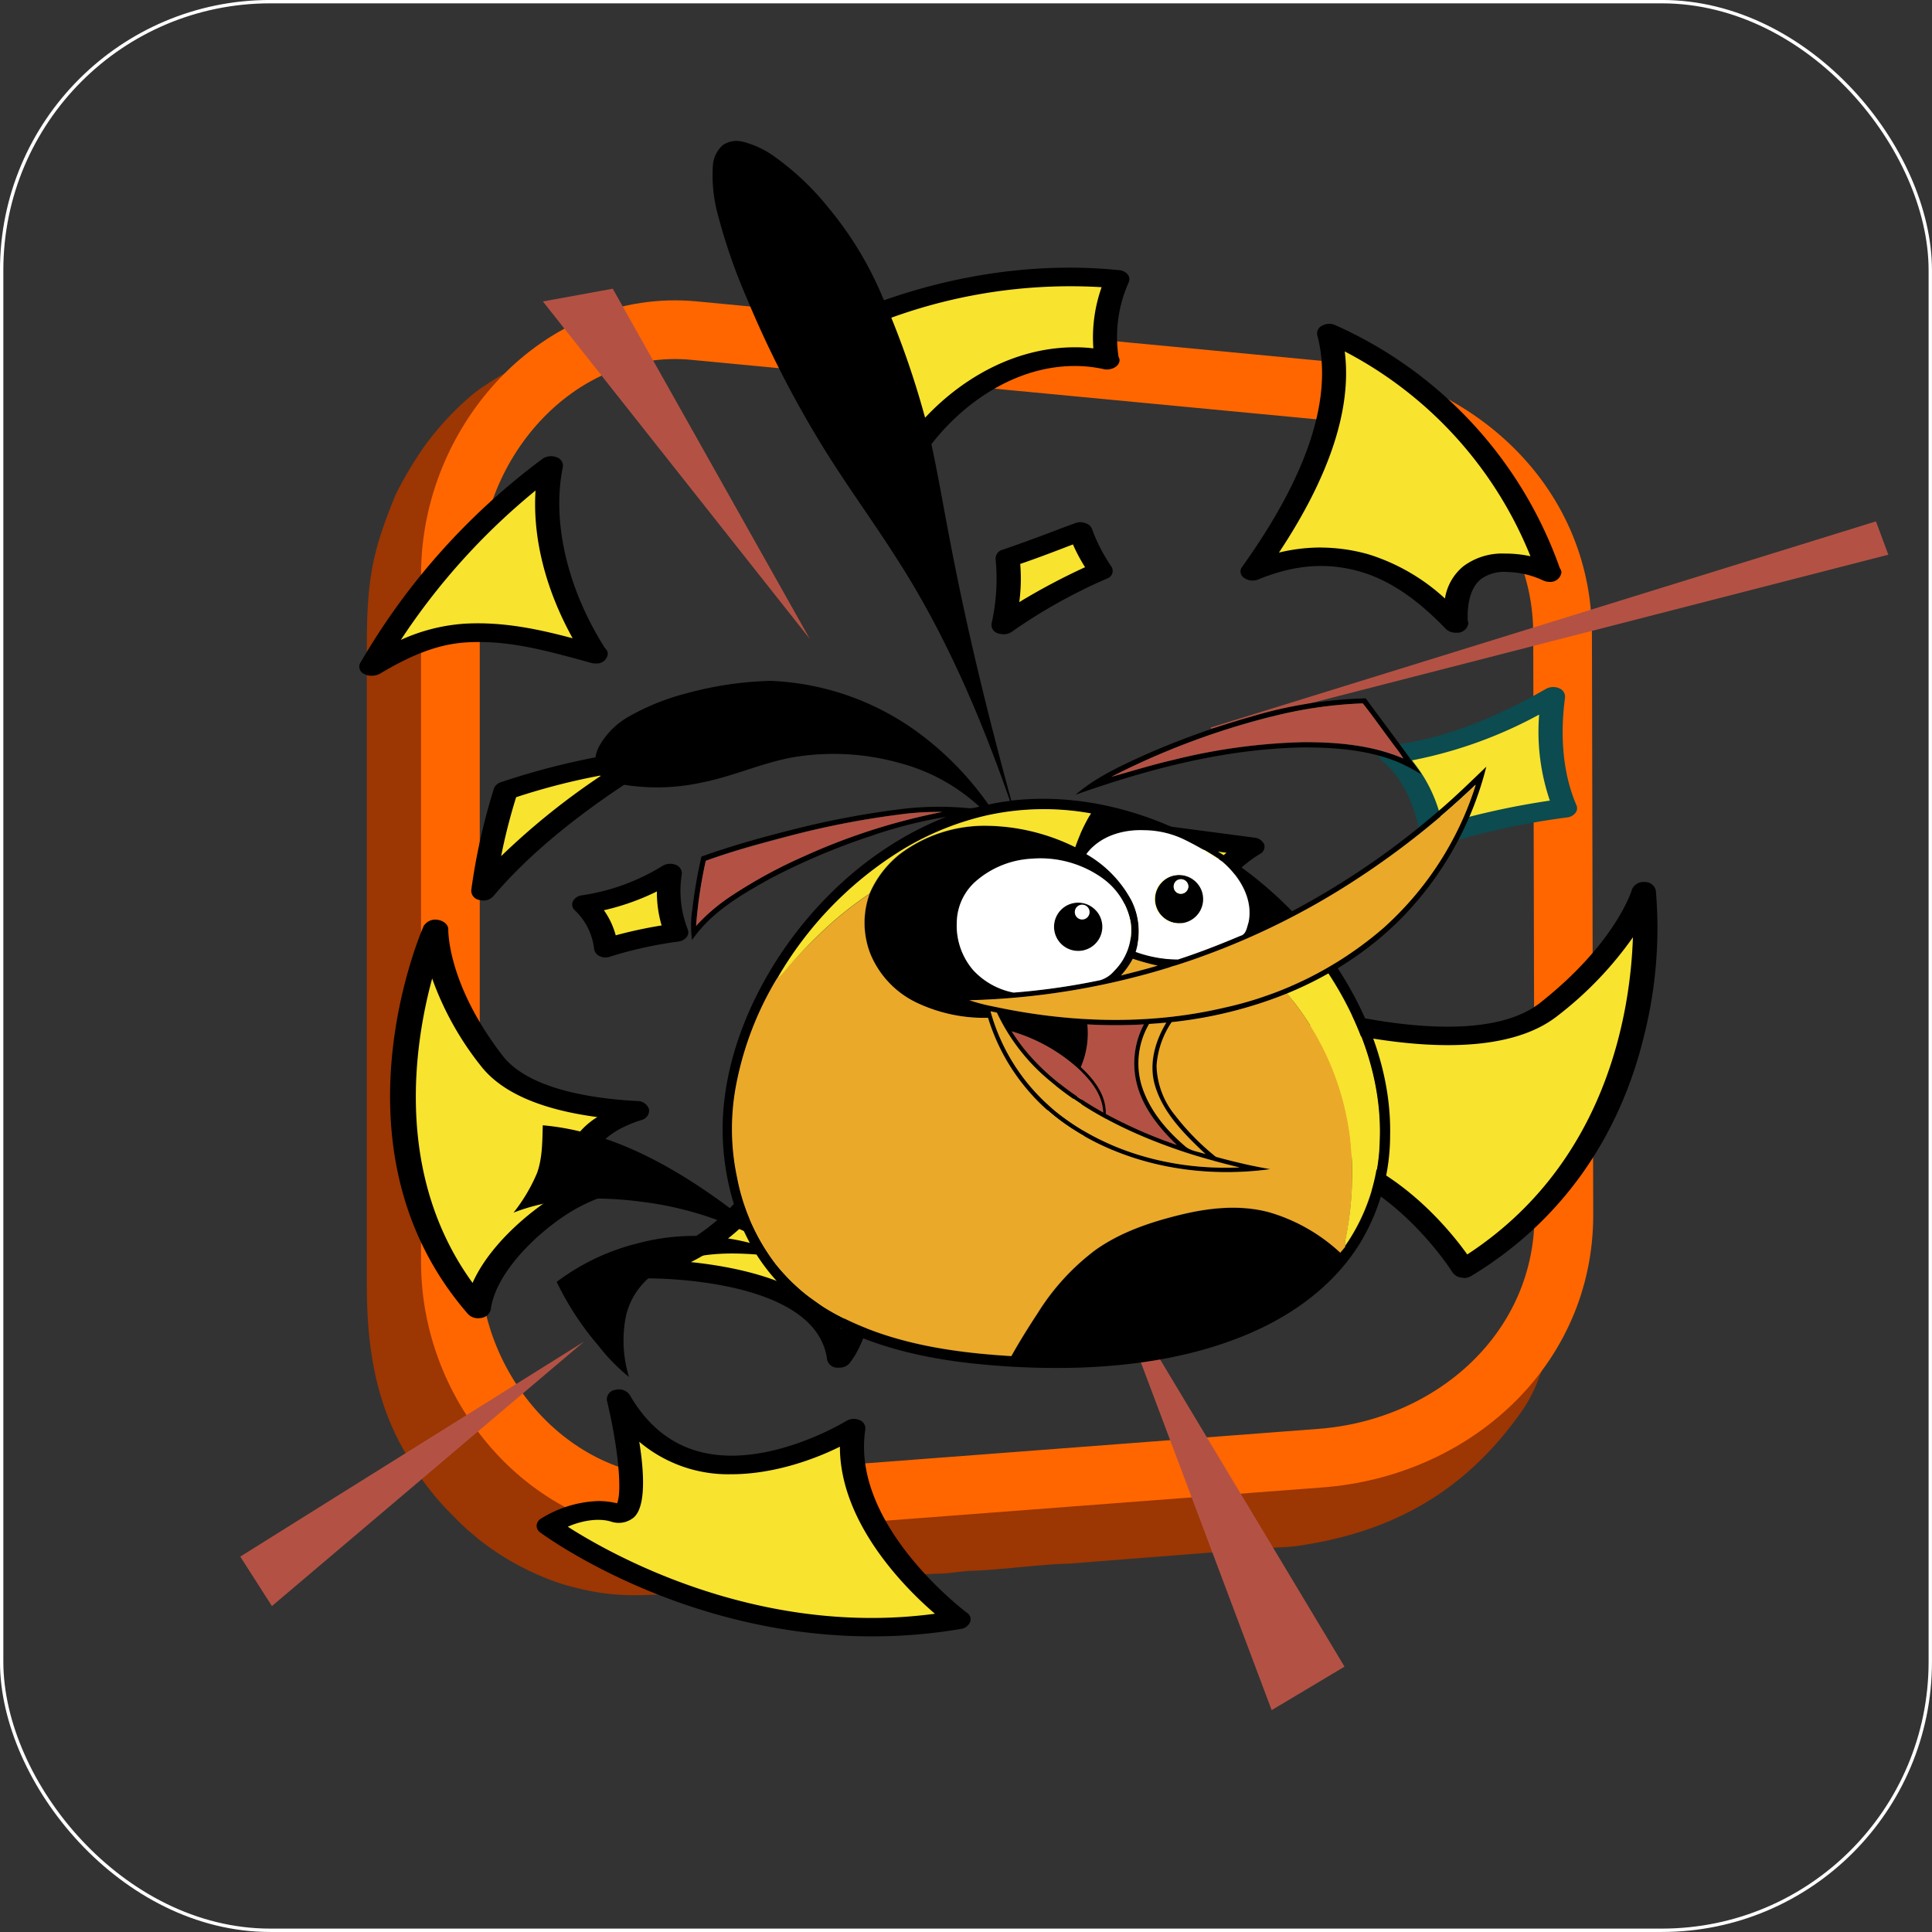 <svg id="Warstwa_1" data-name="Warstwa 1" xmlns="http://www.w3.org/2000/svg" viewBox="0 0 326.55 326.55"><rect x="0" y="0" width="326.55" height="326.55" fill="#333333" stroke="none"/><defs><style>.cls-10,.cls-11,.cls-4,.cls-5,.cls-8{fill-rule:evenodd}.cls-4{fill:#f8e32f}.cls-8{fill:#b35244}.cls-10{fill:#eba929}.cls-11{fill:#fff}</style></defs><rect x=".28" y=".28" width="325.98" height="325.98" rx="45.38" style="stroke:#fff;stroke-width:.57px;fill:none;stroke-miterlimit:22.93"/><path d="M196.16 367.14V474.9c0 11 1.68 20.39 6.85 28.91a45.13 45.13 0 0 0 7.85 10.19 34 34 0 0 0 3.09 2.91c.61.49.88.78 1.58 1.3a45.58 45.58 0 0 0 13.85 7.27c8 2.28 11.63 1.92 19.57 1.54l27.36-2.16c4.73-.12 11.62-1.07 16.57-1.2 1.64 0 3.87-.44 5.51-.48 4.59-.12 12.08-1.14 16.33-1.2l27.6-2.16a53.2 53.2 0 0 0 5.38-.38c1.86-.27 3.68-.17 5.56-.44 16.18-2.27 28.19-9.16 37.43-21.84a25 25 0 0 0 3.31-5.86c.51-1.41 1.92-4.53 1.72-5.91s-2-1-3.2-2.16a7.3 7.3 0 0 0-3.35-1.87c-3 6.18-9.17 11.57-15.14 13.39a40.8 40.8 0 0 1-18.64 9.33c-5.73 1.15-19.23 1.79-25.57 2.28-1.51.11-3.7.44-5.29.46s-3.84.25-5.11.42c-3.13.41-12.35.67-15.63 1.16l-62.3 4.66c-10.49 0-19.92-6.65-25.4-15.16a36.8 36.8 0 0 1-5.53-18.9V362.82a36.68 36.68 0 0 1 5.71-19.49q.63-1 1.32-1.95c.83-6.25 2.57-10.2 9.24-15.82a7.62 7.62 0 0 0-3.71-3.62c-2.21-.95-1.3-2.31-3-1.51a49.43 49.43 0 0 0-5.68 3.59 48.78 48.78 0 0 0-8.48 9 63 63 0 0 0-4.93 8.26c-3.95 9.64-4.87 14.24-4.87 25.86Z" transform="translate(-134.16 -257.68)" style="fill-rule:evenodd;fill:#9c3603"/><path d="m251.45 313.56 105.66 10.05c22.53 2.15 41.11 18.53 41.16 41.17l.22 98.2c.05 22.64-18.59 39.45-41.16 41.16l-105.88 8.06c-22.58 1.72-41.16-18.52-41.16-41.16V354.72c0-22.64 18.62-43.3 41.16-41.16Z" transform="translate(-134.16 -257.68)" style="stroke:#f60;stroke-width:9.92px;fill-rule:evenodd;fill:none;stroke-miterlimit:22.93"/><path class="cls-4" d="M197 370.31c4.58-2.76 9.76-5.29 15.73-5.65 7.9-.45 14.79 1.65 22 3.58-6.1-9.45-9.7-21.3-7.48-31.89a112.72 112.72 0 0 0-30.43 34.06 1 1 0 0 1 .18-.1Z" transform="translate(-134.16 -257.68)"/><path class="cls-5" d="M224.68 340.59a112.16 112.16 0 0 0-22.77 25.25 30.88 30.88 0 0 1 10.73-2.74c6.57-.38 12.57.94 18.31 2.46-4.59-8.28-6.79-17-6.27-25Zm-27.76 31.3a2.36 2.36 0 0 1-1.21-.3 1.32 1.32 0 0 1-.69-1.8 114.36 114.36 0 0 1 30.85-34.57 2.56 2.56 0 0 1 2.35-.26 1.51 1.51 0 0 1 1.08 1.63c-1.92 9.24.76 20.66 7.13 30.66a1.28 1.28 0 0 1 .46 1 1.86 1.86 0 0 1-2 1.57h-.07a3.23 3.23 0 0 1-.66-.07l-1.75-.49c-6.5-1.75-12.6-3.42-19.44-3-5.6.33-10.56 2.89-14.65 5.32a2.86 2.86 0 0 1-1.4.31Z" transform="translate(-134.16 -257.68)"/><path class="cls-4" d="M286.87 336.35c5.94-10.53 19.47-21 34.42-17.82a23.53 23.53 0 0 1 1.71-13.66c-15.87-1.59-32.11 1.52-47.06 8.41 6.91 4.66 9.77 15.37 10.93 23.07Z" transform="translate(-134.16 -257.68)"/><path class="cls-5" d="M279.23 313.62c4.69 4.3 7.3 11.24 8.75 17.65 6.13-7.95 16.23-14.89 27.85-14.89a25.16 25.16 0 0 1 3.13.18 25.43 25.43 0 0 1 1.4-10.34 88.85 88.85 0 0 0-41.13 7.4Zm7.65 24.29h-.29a1.87 1.87 0 0 1-1.72-1.37c-1.68-10.89-5.31-18.74-10.26-22.11a1.44 1.44 0 0 1-.67-1.32 1.65 1.65 0 0 1 1-1.19c15.64-7.16 32.57-10.18 48.34-8.58a2.11 2.11 0 0 1 1.49.73 1.28 1.28 0 0 1 .17 1.32 22.54 22.54 0 0 0-1.72 12.61 1.17 1.17 0 0 1 .17.55c0 .89-1 1.55-2.08 1.58a2 2 0 0 1-.56-.05 22.68 22.68 0 0 0-4.92-.54c-11.91 0-22.17 8.79-27.09 17.48a2.12 2.12 0 0 1-1.86.89Z" transform="translate(-134.16 -257.68)"/><path class="cls-4" d="M243.33 385.93a120.62 120.62 0 0 0-23.66 5.34 98.46 98.46 0 0 0-3.84 17c7.27-8.56 17.33-16.09 27.5-22.34Z" transform="translate(-134.16 -257.68)"/><path class="cls-5" d="M221.41 392.39a95.9 95.9 0 0 0-2.55 10 120.05 120.05 0 0 1 17-13.67 111.11 111.11 0 0 0-14.45 3.7Zm-5.59 17.5a2.93 2.93 0 0 1-.65-.1 1.6 1.6 0 0 1-1.36-1.63 103.46 103.46 0 0 1 3.86-17.27 1.86 1.86 0 0 1 1.15-1 124.05 124.05 0 0 1 24.18-5.5 2.22 2.22 0 0 1 2.21.91 1.36 1.36 0 0 1-.59 1.85c-11.72 7.22-20.83 14.61-27.07 22a2.27 2.27 0 0 1-1.73.74Z" transform="translate(-134.16 -257.68)"/><path class="cls-4" d="M320.21 354.17a29.88 29.88 0 0 1-3.44-6.66c-4.09 1.55-8.17 3.14-12.34 4.53a33.3 33.3 0 0 1-.69 11.29 97.16 97.16 0 0 1 16.47-9.16Z" transform="translate(-134.16 -257.68)"/><path class="cls-5" d="M306.6 353a30.1 30.1 0 0 1-.16 6.45 110.07 110.07 0 0 1 11.12-5.9 29.66 29.66 0 0 1-2.05-3.85c-2.9 1.12-5.88 2.26-8.91 3.3Zm-2.84 11.87a3 3 0 0 1-.95-.15 1.5 1.5 0 0 1-1.06-1.62 34.27 34.27 0 0 0 .69-10.91 1.56 1.56 0 0 1 1.19-1.6c3.47-1.17 6.93-2.48 10.26-3.75l2-.73a2.35 2.35 0 0 1 1.73 0 1.64 1.64 0 0 1 1.12 1 28.08 28.08 0 0 0 3.29 6.36 1.36 1.36 0 0 1-.76 2 90.45 90.45 0 0 0-16.1 9 2.41 2.41 0 0 1-1.41.42Z" transform="translate(-134.16 -257.68)"/><path class="cls-4" d="M396.67 375.32c-8.25 4.74-17.33 8.64-27.4 9.91 4.1 3.49 6.22 8.74 7 14a128.93 128.93 0 0 1 22.38-5c-2.51-5.89-2.81-12.6-1.98-18.91Z" transform="translate(-134.16 -257.68)"/><path d="M372.86 386.25a24.7 24.7 0 0 1 5.08 10.75 132 132 0 0 1 18.18-4 36.16 36.16 0 0 1-1.81-14.54 74.57 74.57 0 0 1-21.45 7.73Zm3.43 14.56a2.25 2.25 0 0 1-1-.23 1.59 1.59 0 0 1-1-1.16c-.63-4-2.25-9.53-6.54-13.17a1.28 1.28 0 0 1-.39-1.55 2 2 0 0 1 1.58-1c8.45-1 17.13-4.17 26.53-9.59a2.57 2.57 0 0 1 2.22-.1 1.55 1.55 0 0 1 1 1.52c-.93 6.88-.27 13.21 1.94 18.28a1.29 1.29 0 0 1-.2 1.29 2.08 2.08 0 0 1-1.38.74 126.27 126.27 0 0 0-21.95 4.86 2.25 2.25 0 0 1-.81.11Z" transform="translate(-134.16 -257.68)" style="fill:#0c4b4f;fill-rule:evenodd"/><path class="cls-4" d="M319.34 439.49c-6.64 3.82-14 6.94-22.08 7.95 3.33 2.83 5 7.07 5.68 11.32a102.6 102.6 0 0 1 18-4 29.61 29.61 0 0 1-1.6-15.27Z" transform="translate(-134.16 -257.68)"/><path class="cls-5" d="M300.78 448.48a19.92 19.92 0 0 1 3.77 8.08 104.65 104.65 0 0 1 13.86-3 29 29 0 0 1-1.41-10.9 60.43 60.43 0 0 1-16.25 5.82Zm2.16 11.83a2.9 2.9 0 0 1-1-.2 1.65 1.65 0 0 1-1-1.17c-.5-3.19-1.78-7.57-5.15-10.46a1.29 1.29 0 0 1-.43-1.54 2 2 0 0 1 1.58-1c6.84-.86 13.57-3.29 21.19-7.67a2.52 2.52 0 0 1 2.22-.12 1.46 1.46 0 0 1 1 1.51 27.92 27.92 0 0 0 1.55 14.62 1.23 1.23 0 0 1-.17 1.29 2.25 2.25 0 0 1-1.38.73 101.86 101.86 0 0 0-17.63 3.9 2.45 2.45 0 0 1-.78.11Z" transform="translate(-134.16 -257.68)"/><path class="cls-4" d="M247.4 405.26a38.7 38.7 0 0 1-14.55 5.24 12 12 0 0 1 3.76 7.45 67.26 67.26 0 0 1 11.88-2.64 19.25 19.25 0 0 1-1.09-10.05Z" transform="translate(-134.16 -257.68)"/><path class="cls-5" d="M236.23 411.52a13.35 13.35 0 0 1 2 4.25 76 76 0 0 1 7.76-1.67 19.69 19.69 0 0 1-.8-5.75 40.65 40.65 0 0 1-8.91 3.17Zm.36 8a2.38 2.38 0 0 1-1-.2 1.61 1.61 0 0 1-1-1.16 10.68 10.68 0 0 0-3.24-6.59A1.3 1.3 0 0 1 231 410a2 2 0 0 1 1.58-1 35.85 35.85 0 0 0 13.62-5 2.52 2.52 0 0 1 2.21-.13 1.54 1.54 0 0 1 1 1.52 17.69 17.69 0 0 0 1 9.39 1.31 1.31 0 0 1-.2 1.3 2.08 2.08 0 0 1-1.38.74 69 69 0 0 0-11.45 2.52 2 2 0 0 1-.79.15Z" transform="translate(-134.16 -257.68)"/><path class="cls-4" d="M345.86 354.25c5.87-2.4 12.15-3.36 19-1.39 6.33 1.82 11.22 6 15.34 10.21-.29-4.91 1.06-10.44 8.75-10.26a17.69 17.69 0 0 1 7.06 1.64A68.81 68.81 0 0 0 358.8 314c3.53 13.21-4.52 28.53-12.94 40.25Z" transform="translate(-134.16 -257.68)"/><path class="cls-5" d="M357.43 350.23a29.85 29.85 0 0 1 8.12 1.17 34 34 0 0 1 12.84 7.44 8.81 8.81 0 0 1 3.1-5.44 10.94 10.94 0 0 1 7.09-2.15h.4a19.45 19.45 0 0 1 3.86.45 67.38 67.38 0 0 0-31.39-34.62c1.23 9.58-2.5 21-11.12 34a29.9 29.9 0 0 1 7.1-.86Zm22.74 14.39a2.31 2.31 0 0 1-1.62-.63c-3.47-3.58-8.28-7.88-14.45-9.68-5.61-1.62-11.12-1.21-17.26 1.31a2.53 2.53 0 0 1-2.41-.27 1.27 1.27 0 0 1-.33-1.85c11.19-15.63 15.47-28.82 12.7-39.2a1.43 1.43 0 0 1 .83-1.57 2.43 2.43 0 0 1 2.18-.11 70.76 70.76 0 0 1 38 41.11 1.16 1.16 0 0 1 .26.73 1.87 1.87 0 0 1-2 1.57 2.59 2.59 0 0 1-1.06-.23 15.06 15.06 0 0 0-6.11-1.44 6.62 6.62 0 0 0-4.41 1.19c-1.62 1.29-2.38 3.75-2.25 7.1a.82.82 0 0 1 .1.4 1.86 1.86 0 0 1-2 1.57Z" transform="translate(-134.16 -257.68)"/><path class="cls-4" d="M412 408.31s5.12 42.37-30.46 63.82c0 0-16.44-26.52-40.07-18.38 0 0 21.82-11.32 7.33-26.39 0 0 33.8 11.52 47.22.88S412 408.31 412 408.31Z" transform="translate(-134.16 -257.68)"/><path class="cls-5" d="M350.45 450.65c16.57 0 28.09 14 31.71 19.06 23.6-15.42 27.57-40.94 28-53.61a61 61 0 0 1-12.68 13.23c-4.15 3.31-10.42 5-18.58 5-9.4 0-19.33-2.24-25.31-3.86a13.34 13.34 0 0 1 1.89 10.11c-.93 4.2-3.84 7.64-6.67 10.13.56 0 1.12-.05 1.68-.05Zm31.05 23a2.79 2.79 0 0 1-.46-.05 2.05 2.05 0 0 1-1.35-.83c-.13-.2-12-19.05-29.24-19.05a25 25 0 0 0-8.18 1.42 2.34 2.34 0 0 1-2.61-.66 1.33 1.33 0 0 1 .62-2c.11-.05 9.51-5 11.16-12.43.89-3.93-.6-7.88-4.32-11.75a1.32 1.32 0 0 1 0-1.93 2.49 2.49 0 0 1 2.41-.43c.16.05 15.64 5.27 29.3 5.27 7 0 12.29-1.37 15.68-4.06C407.35 417 410 408.08 410 408a2.11 2.11 0 0 1 2.11-1.24 1.87 1.87 0 0 1 1.92 1.42 74.36 74.36 0 0 1-1.92 24.28c-4.22 17.73-14.35 31.89-29.3 40.9a2.49 2.49 0 0 1-1.31.33Z" transform="translate(-134.16 -257.68)"/><path class="cls-4" d="M232.32 452.45c1.59-3.5 5.08-5.65 9.38-7-9.68-.51-19.87-2.56-24.42-8.44-9.87-12.73-9.54-22.21-9.54-22.21s-16.27 37.06 7.19 64.05c.93-6.53 7.69-13.3 13.46-17.09a31.41 31.41 0 0 1 7.54-3.55c-3.04-1.21-4.93-2.95-3.61-5.76Z" transform="translate(-134.16 -257.68)"/><path d="M207.2 422.67c-3.14 11.34-6.61 33.68 6.86 52.07 2.47-5.73 8.18-11 13-14.21a32.62 32.62 0 0 1 4.86-2.61 4.6 4.6 0 0 1-1.55-6 12.64 12.64 0 0 1 5.08-5.5c-9.74-1.24-16.44-4.15-19.94-8.66a51.4 51.4 0 0 1-8.34-15.12Zm7.8 57.71a2.18 2.18 0 0 1-1.68-.7c-23.76-27.33-8.12-63.88-7.46-65.42a2.2 2.2 0 0 1 2.27-1c1 .15 1.73.81 1.69 1.56 0 .1-.17 9.25 9.24 21.4 4.35 5.57 14.82 7.24 22.8 7.67a1.93 1.93 0 0 1 1.89 1.3 1.55 1.55 0 0 1-1.23 1.7c-4.29 1.36-7 3.38-8.25 6.1-.56 1.26-.65 2.58 2.58 3.8a1.58 1.58 0 0 1 1.15 1.41 1.63 1.63 0 0 1-1.23 1.39 28.84 28.84 0 0 0-7 3.32c-5.77 3.8-12 10.23-12.77 16.08a1.77 1.77 0 0 1-1.51 1.34 2.92 2.92 0 0 1-.49.05Z" transform="translate(-134.16 -257.68)" style="stroke-miterlimit:10;stroke-width:.22px;stroke:#000;fill-rule:evenodd"/><path class="cls-4" d="m345.86 400.81-28.11-3.7s9.07 6.21 2.47 17.8l14.65 10.44s-2.21-16.59 10.99-24.54Z" transform="translate(-134.16 -257.68)"/><path class="cls-5" d="m322.63 414.5 10.07 7.17c.13-5 1.51-13.73 8.77-19.86l-19.14-2.5c2.11 3.06 3.86 8.17.3 15.19Zm12.24 12.41a2.4 2.4 0 0 1-1.38-.43l-14.66-10.43a1.37 1.37 0 0 1-.5-1.78c5.92-10.33-1.64-15.78-1.94-16a1.31 1.31 0 0 1-.46-1.85 2.17 2.17 0 0 1 2.14-.86l28.12 3.7a2 2 0 0 1 1.65 1.14 1.39 1.39 0 0 1-.72 1.62c-12.15 7.29-10.23 23-10.23 23.14a1.49 1.49 0 0 1-1.13 1.55 2.09 2.09 0 0 1-.89.2Z" transform="translate(-134.16 -257.68)"/><path class="cls-4" d="M269.88 444.47s-5.75 22.06-26.54 27.66c0 0 30.66-.43 32.64 15.14.02 0 11.52-13.01-6.1-42.8Z" transform="translate(-134.16 -257.68)"/><path class="cls-5" d="M250.9 471c8.35.87 20.86 3.45 25.45 11.3 1.81-5.4 2.94-16.16-6-33.08-2.45 5.88-8.12 16.13-19.41 21.78Zm25.1 17.84a3 3 0 0 1-.53 0 1.77 1.77 0 0 1-1.51-1.35c-1.69-13.36-27.46-13.74-30.37-13.74a2.11 2.11 0 0 1-2.14-1.32 1.5 1.5 0 0 1 1.22-1.73c19.47-5.24 25.18-26.28 25.21-26.49a2 2 0 0 1 1.78-1.24 2.18 2.18 0 0 1 2.09.91c17.88 30.22 6.4 43.77 5.9 44.32a2.18 2.18 0 0 1-1.65.64Z" transform="translate(-134.16 -257.68)"/><path class="cls-8" d="m186.88 214.44 28.06 74.61 12.31-7.35-40.37-67.26zM98.7 226.77l-52.74 44.69-5.35-8.36 58.09-36.33zM136.87 107.98 91.76 50.95l11.81-2.15 33.3 59.18z"/><path style="stroke:#b35244;fill:#b35244;stroke-miterlimit:10;stroke-width:.22px;fill-rule:evenodd" d="m317.01 88.26-112.34 34.81 114.35-29.39-2.01-5.42z"/><path class="cls-4" d="M226.84 515.58s30.62 22.68 69.33 15.85c0 0-20.42-15.07-17.78-32.34 0 0-27.07 16.86-39.67-5 0 0 5.05 21-.49 19.3s-11.39 2.19-11.39 2.19Z" transform="translate(-134.16 -257.68)"/><path class="cls-5" d="M230.13 515.73c6.08 3.9 26.08 15.42 51.33 15.42a80.68 80.68 0 0 0 10.73-.71C287 526 276.12 515 276.12 502.2c-4 2-11 4.66-18.36 4.66a23.31 23.31 0 0 1-15.55-5.49c.84 5.19 1.13 10.91-.89 12.76a4 4 0 0 1-3.86.74c-2.38-.74-5.44 0-7.33.86Zm51.33 18.53c-31.91 0-55-16.84-56-17.57a1.37 1.37 0 0 1-.6-1.16 1.46 1.46 0 0 1 .69-1.14 19.56 19.56 0 0 1 9.71-3 13.6 13.6 0 0 1 3.2.38c.89-2 .16-9.57-1.72-17.39a1.61 1.61 0 0 1 1.42-1.78 2.22 2.22 0 0 1 2.45.87c3.92 6.81 9.7 10.25 17.19 10.25 9.83 0 19.27-5.8 19.38-5.85a2.48 2.48 0 0 1 2.24-.18 1.52 1.52 0 0 1 1 1.58c-2.51 16.28 17 30.86 17.17 31a1.31 1.31 0 0 1 .56 1.53 2 2 0 0 1-1.55 1.2 88.85 88.85 0 0 1-15.14 1.26ZM256.27 282.25a4.16 4.16 0 0 1 3.5-.6 15.8 15.8 0 0 1 5.34 2.53 45.83 45.83 0 0 1 9.06 8.59 59.5 59.5 0 0 1 9.08 14.92 147 147 0 0 1 7.24 20.49c1.81 7 2.91 14.13 4.3 21.2 2.8 14.69 6.36 29.21 10.3 43.62 10.56-1.22 21.34 1.29 30.7 6.18a67.14 67.14 0 0 1 16.76 12.52 133.35 133.35 0 0 0 24.76-16.95c2.8-2.37 5.42-4.95 8.07-7.48A56.18 56.18 0 0 1 371 412.91a55.42 55.42 0 0 1-10.74 8.42c5.48 8.37 9.08 18.24 8.86 28.34a35.31 35.31 0 0 1-4.93 17.87c-4 6.67-10.38 11.62-17.37 14.86-9.37 4.34-19.75 6.05-30 6.43a131.33 131.33 0 0 1-20.41-.95c-8.89-1.19-17.87-3.56-25.32-8.73a33 33 0 0 1-9.07-9.43c-5.3-.41-10.92-.24-15.72 2.28a12.23 12.23 0 0 0-6.3 7.93 21 21 0 0 0 .47 10.48 31.53 31.53 0 0 1-5.14-5.25 49.75 49.75 0 0 1-7.08-10.81 37.8 37.8 0 0 1 13.43-6.45 37.35 37.35 0 0 1 19.21-.14c-.35-.66-.68-1.33-1-2a57.08 57.08 0 0 0-16.93-4.91c-7.34-1-15.06-.91-22 1.79a28.64 28.64 0 0 0 4-6.76c.89-2.56.86-5.31.94-8 9.12.79 17.65 4.7 25.28 9.59q3.88 2.5 7.55 5.33a43.24 43.24 0 0 1-2.4-15.94c.45-9.93 4.22-19.5 9.65-27.74 6.83-10.28 16.55-18.83 28.09-23.37A77 77 0 0 0 281.3 399a112.68 112.68 0 0 0-16.91 7.16c-4.91 2.73-10 5.65-13.26 10.41a18.18 18.18 0 0 1 .06-5.26 80.23 80.23 0 0 1 1.53-8.85c5.16-1.85 10.46-3.32 15.78-4.65a146.73 146.73 0 0 1 17.14-3.27 52.76 52.76 0 0 1 12.43-.24 6.49 6.49 0 0 0 1.62-.29 32 32 0 0 0-13.56-7.39 41.33 41.33 0 0 0-17.59-1c-5.44.91-10.49 3.32-15.9 4.35a35.14 35.14 0 0 1-13.82.21c-1.49-.38-3.22-.91-3.95-2.39a5.87 5.87 0 0 1 .66-4.15 13.09 13.09 0 0 1 5-4.89 39.32 39.32 0 0 1 9.62-3.87 59.56 59.56 0 0 1 14.22-2.12 45.22 45.22 0 0 1 26.37 9.8 52.43 52.43 0 0 1 10.49 11.11c1.2-.27 2.42-.46 3.64-.62-5-14.32-11-28.38-19.27-41.16-3.92-6.15-8.21-12-12.07-18.22A179 179 0 0 1 260.35 308a96.72 96.72 0 0 1-4.77-13.71 25.5 25.5 0 0 1-.93-8.59 5.06 5.06 0 0 1 1.62-3.44ZM361 407.85a125.24 125.24 0 0 1-63 18.91 32.52 32.52 0 0 0 4.13 1.07c12.77 2.74 26.16 3.16 38.93.19a61 61 0 0 0 26.83-13.45 54.31 54.31 0 0 0 15.65-24.24A139.85 139.85 0 0 1 361 407.85Zm-59.7-12.43a48.14 48.14 0 0 0-14.47 5.82 61.67 61.67 0 0 0-21.34 21.93 54.64 54.64 0 0 0-6.78 17.52 39.51 39.51 0 0 0 .09 16.1 34.74 34.74 0 0 0 6.51 14.58 33.07 33.07 0 0 0 10.59 8.68c9 4.74 19.23 6.27 29.24 6.87 1.38-2.47 2.88-4.87 4.44-7.24a39.2 39.2 0 0 1 9.74-10.68c4.31-3.08 9.41-4.77 14.5-6 4.86-1.18 10-1.71 14.92-.39a30 30 0 0 1 12 6.83c.27-.35.55-.69.83-1v-.16a32.35 32.35 0 0 0 5.79-17.78c.41-10.06-3.15-19.94-8.62-28.26a60.32 60.32 0 0 1-7 3.39 72.43 72.43 0 0 1-19.49 4.84 15 15 0 0 0-2.55 7.37 13.79 13.79 0 0 0 3.19 8.45 41.27 41.27 0 0 0 6.84 6.95 92.92 92.92 0 0 0 9.21 2.08c-11.39 1.55-23.5-.44-33.27-6.67a34.08 34.08 0 0 1-14.46-18.91 26.64 26.64 0 0 1-12.21-2.63 15.84 15.84 0 0 1-7.65-8.11 14.45 14.45 0 0 1-.17-10.2 17.24 17.24 0 0 1 5.16-6.73 23.83 23.83 0 0 1 14.79-4.79 34.71 34.71 0 0 1 14.82 3.62 30 30 0 0 1 2.66-5.71 44.7 44.7 0 0 0-17.25.26Zm-14.54-.14a146.08 146.08 0 0 0-18.9 3.58c-4.85 1.26-9.7 2.56-14.41 4.28a78.61 78.61 0 0 0-1.64 11 31.4 31.4 0 0 1 6.13-5.19 82 82 0 0 1 12.17-6.57 105.16 105.16 0 0 1 23.32-7.47 47.94 47.94 0 0 0-6.67.36Zm31.05 6.72a19.88 19.88 0 0 1 7.63 7.86 11.71 11.71 0 0 1 .69 8.66 21.3 21.3 0 0 0 7.15 1.28c3.59-1.11 7.09-2.5 10.55-4 1-.24 1.09-1.43 1.37-2.24.85-4-1.5-7.81-4.41-10.3a53.5 53.5 0 0 0-6.26-3.65 15.9 15.9 0 0 0-7-1.67c-3.59-.12-7.46 1.06-9.7 4Zm-9.28.81a15.6 15.6 0 0 0-9.59 3.95 9.46 9.46 0 0 0-3.06 6.79 11.53 11.53 0 0 0 2.8 8.13 12.53 12.53 0 0 0 6.79 3.76 115 115 0 0 0 14.66-2.1 5 5 0 0 0 2.37-1.58 9.67 9.67 0 0 0 2.76-8.24 11.83 11.83 0 0 0-4.68-7.36 18.07 18.07 0 0 0-12.05-3.35Zm15.09 19.74c2.09-.52 4.18-1 6.23-1.67a38.35 38.35 0 0 1-4.23-1.17 13.47 13.47 0 0 1-2 2.84Zm-22 6.05a33.19 33.19 0 0 0 12.74 18.25c8.43 6.05 19.07 8.6 29.35 8.14-3.61-.89-7.22-1.84-10.74-3.08-7.57-2.64-14.94-6.19-21.11-11.37a33.25 33.25 0 0 1-9.17-11.71l-1.07-.23Zm26.8 2.14a13.18 13.18 0 0 0-1.26 10.41c1.24 4.07 4.07 7.45 7.26 10.18.95.9 2.34 1 3.53 1.41-3.47-3.29-7.12-6.84-8.53-11.55-1.12-3.63 0-7.52 1.9-10.67-1 .08-1.93.17-2.9.22Zm-10.44.08a14.34 14.34 0 0 1-1.11 7.2c2.2 2.06 4.3 4.73 4.22 7.91a78.63 78.63 0 0 0 12 5.26c-2.86-2.76-5.51-6-6.63-9.84a14.11 14.11 0 0 1 1.06-10.54 84.51 84.51 0 0 1-9.55 0ZM305.16 432c3.7 6 9.42 10.37 15.48 13.72-.13-3.16-2.3-5.73-4.56-7.73a29.08 29.08 0 0 0-10.92-5.99Z" transform="translate(-134.16 -257.68)"/><path class="cls-5" d="M345.71 378.79a73.59 73.59 0 0 1 19.29-3.07c3.13 4.28 6.35 8.5 9.4 12.84a31.62 31.62 0 0 0-4.08-2.13c-5-2-10.48-2.42-15.82-2.42-13.22.22-26.15 3.61-38.55 8 3.32-2.87 7.32-4.73 11.27-6.54a134.75 134.75 0 0 1 18.47-6.67Zm3.28 0A127.81 127.81 0 0 0 322 389c3.49-1 6.94-2.05 10.47-2.86a100.31 100.31 0 0 1 22.08-3c5.69 0 11.53.5 16.8 2.76-.61-1.08-1.44-2-2.14-3-1.58-2.1-3.07-4.26-4.71-6.31a72.61 72.61 0 0 0-15.5 2.24ZM332.3 405.73a4.09 4.09 0 1 1-2.8 4.83 4.11 4.11 0 0 1 2.8-4.83Zm.82.74a1.25 1.25 0 0 0 0 2.12 1.26 1.26 0 0 0 1.88-1.09 1.25 1.25 0 0 0-1.88-1.03ZM315.22 410.42a4.08 4.08 0 1 1-2.8 4.82 4.11 4.11 0 0 1 2.8-4.82Zm1.09.43a1.25 1.25 0 1 0 2 .79 1.26 1.26 0 0 0-2-.79Z" transform="translate(-134.16 -257.68)"/><path class="cls-8" d="M349 378.83a72.61 72.61 0 0 1 15.5-2.27c1.64 2.05 3.13 4.21 4.71 6.31.7 1 1.53 1.95 2.14 3-5.27-2.26-11.11-2.77-16.8-2.76a100.31 100.31 0 0 0-22.08 3c-3.53.81-7 1.91-10.47 2.86a127.81 127.81 0 0 1 27-10.14ZM286.76 395.28a47.94 47.94 0 0 1 6.67-.36 105.16 105.16 0 0 0-23.32 7.47 82 82 0 0 0-12.17 6.61 31.4 31.4 0 0 0-6.13 5.19 78.61 78.61 0 0 1 1.64-11c4.71-1.72 9.56-3 14.41-4.28a146.08 146.08 0 0 1 18.9-3.63ZM317.94 430.83a84.51 84.51 0 0 0 9.55 0 14.11 14.11 0 0 0-1.06 10.54c1.12 3.88 3.77 7.08 6.63 9.84a78.63 78.63 0 0 1-12-5.26c.08-3.18-2-5.85-4.22-7.91a14.34 14.34 0 0 0 1.1-7.21Z" transform="translate(-134.16 -257.68)"/><path class="cls-8" d="M305.16 432a29.08 29.08 0 0 1 10.92 6c2.26 2 4.43 4.57 4.56 7.73-6.06-3.4-11.78-7.82-15.48-13.73Z" transform="translate(-134.16 -257.68)"/><path class="cls-10" d="M361 407.85a139.85 139.85 0 0 0 22.6-17.52 54.31 54.31 0 0 1-15.65 24.24A61 61 0 0 1 341.07 428c-12.77 3-26.16 2.55-38.93-.19a32.52 32.52 0 0 1-4.13-1.07A125.24 125.24 0 0 0 361 407.85Z" transform="translate(-134.16 -257.68)"/><path class="cls-10" d="M272.18 416.09a60.26 60.26 0 0 1 8.94-7.32 14.45 14.45 0 0 0 .17 10.2 15.84 15.84 0 0 0 7.65 8.11 26.64 26.64 0 0 0 12.21 2.63 34.08 34.08 0 0 0 14.46 18.91c9.77 6.23 21.88 8.22 33.27 6.67a92.92 92.92 0 0 1-9.21-2.08 41.27 41.27 0 0 1-6.84-6.95 13.79 13.79 0 0 1-3.19-8.45 15 15 0 0 1 2.55-7.37 72.43 72.43 0 0 0 19.49-4.84 46.6 46.6 0 0 1 10.7 24.5 54.74 54.74 0 0 1-.81 17.08 3.81 3.81 0 0 0-.05 1.07v.16c-.28.34-.56.68-.83 1a30 30 0 0 0-12-6.83c-4.88-1.32-10.06-.79-14.92.39-5.09 1.24-10.19 2.93-14.5 6a39.2 39.2 0 0 0-9.74 10.67c-1.56 2.37-3.06 4.77-4.44 7.24-10-.6-20.26-2.13-29.24-6.87a33.07 33.07 0 0 1-10.59-8.68 34.74 34.74 0 0 1-6.51-14.58 39.51 39.51 0 0 1-.09-16.1 54.64 54.64 0 0 1 6.78-17.52 12.84 12.84 0 0 0 1.13-1.08 71.68 71.68 0 0 1 5.61-5.96Z" transform="translate(-134.16 -257.68)"/><path class="cls-10" d="M323.62 422.56a13.47 13.47 0 0 0 2-2.84 38.35 38.35 0 0 0 4.23 1.17c-2.05.63-4.14 1.11-6.23 1.67ZM301.58 428.61l1.07.23a33.25 33.25 0 0 0 9.17 11.71c6.17 5.18 13.54 8.73 21.11 11.37 3.52 1.24 7.13 2.19 10.74 3.08-10.28.46-20.92-2.09-29.35-8.14a33.19 33.19 0 0 1-12.74-18.25Z" transform="translate(-134.16 -257.68)"/><path class="cls-10" d="M328.38 430.75c1-.05 1.94-.14 2.9-.22-1.91 3.15-3 7-1.9 10.67 1.41 4.71 5.06 8.26 8.53 11.55-1.19-.43-2.58-.51-3.53-1.41-3.19-2.73-6-6.11-7.26-10.18a13.18 13.18 0 0 1 1.26-10.41Z" transform="translate(-134.16 -257.68)"/><path class="cls-4" d="M301.3 395.42a44.7 44.7 0 0 1 17.25-.26 30 30 0 0 0-2.66 5.71 34.71 34.71 0 0 0-14.82-3.62 23.83 23.83 0 0 0-14.79 4.75 17.24 17.24 0 0 0-5.16 6.73 60.26 60.26 0 0 0-8.94 7.32 71.68 71.68 0 0 0-5.56 6 12.84 12.84 0 0 1-1.13 1.08 61.67 61.67 0 0 1 21.34-21.93 48.14 48.14 0 0 1 14.47-5.78ZM351.68 425.6a60.32 60.32 0 0 0 7-3.39c5.47 8.32 9 18.2 8.62 28.26a32.35 32.35 0 0 1-5.79 17.78 3.81 3.81 0 0 1 .05-1.07 54.74 54.74 0 0 0 .81-17.08 46.6 46.6 0 0 0-10.69-24.5Z" transform="translate(-134.16 -257.68)"/><path class="cls-11" d="M317.81 402c2.24-3 6.11-4.14 9.7-4a15.9 15.9 0 0 1 7 1.67 53.5 53.5 0 0 1 6.26 3.65c2.91 2.49 5.26 6.34 4.41 10.3-.28.81-.38 2-1.37 2.24-3.46 1.46-7 2.85-10.55 4a21.3 21.3 0 0 1-7.15-1.28 11.71 11.71 0 0 0-.69-8.66 19.88 19.88 0 0 0-7.63-7.86Zm14.49 3.72a4.09 4.09 0 1 0 5 2.62 4.1 4.1 0 0 0-5-2.61Z" transform="translate(-134.16 -257.68)"/><path class="cls-11" d="M308.53 402.82a18.07 18.07 0 0 1 12.05 3.35 11.83 11.83 0 0 1 4.68 7.36 9.67 9.67 0 0 1-2.76 8.24 5 5 0 0 1-2.37 1.58 115 115 0 0 1-14.66 2.1 12.53 12.53 0 0 1-6.79-3.76 11.53 11.53 0 0 1-2.8-8.13 9.46 9.46 0 0 1 3.06-6.79 15.6 15.6 0 0 1 9.59-3.95Zm6.69 7.6a4.08 4.08 0 1 0 5.11 2.83 4.09 4.09 0 0 0-5.11-2.83ZM333.12 406.47a1.25 1.25 0 0 1 1.9 1 1.26 1.26 0 0 1-1.91 1.09 1.25 1.25 0 0 1 .01-2.09Z" transform="translate(-134.16 -257.68)"/><path class="cls-11" d="M316.31 410.85a1.25 1.25 0 1 1 .22 2.12 1.26 1.26 0 0 1-.22-2.12Z" transform="translate(-134.16 -257.68)"/></svg>